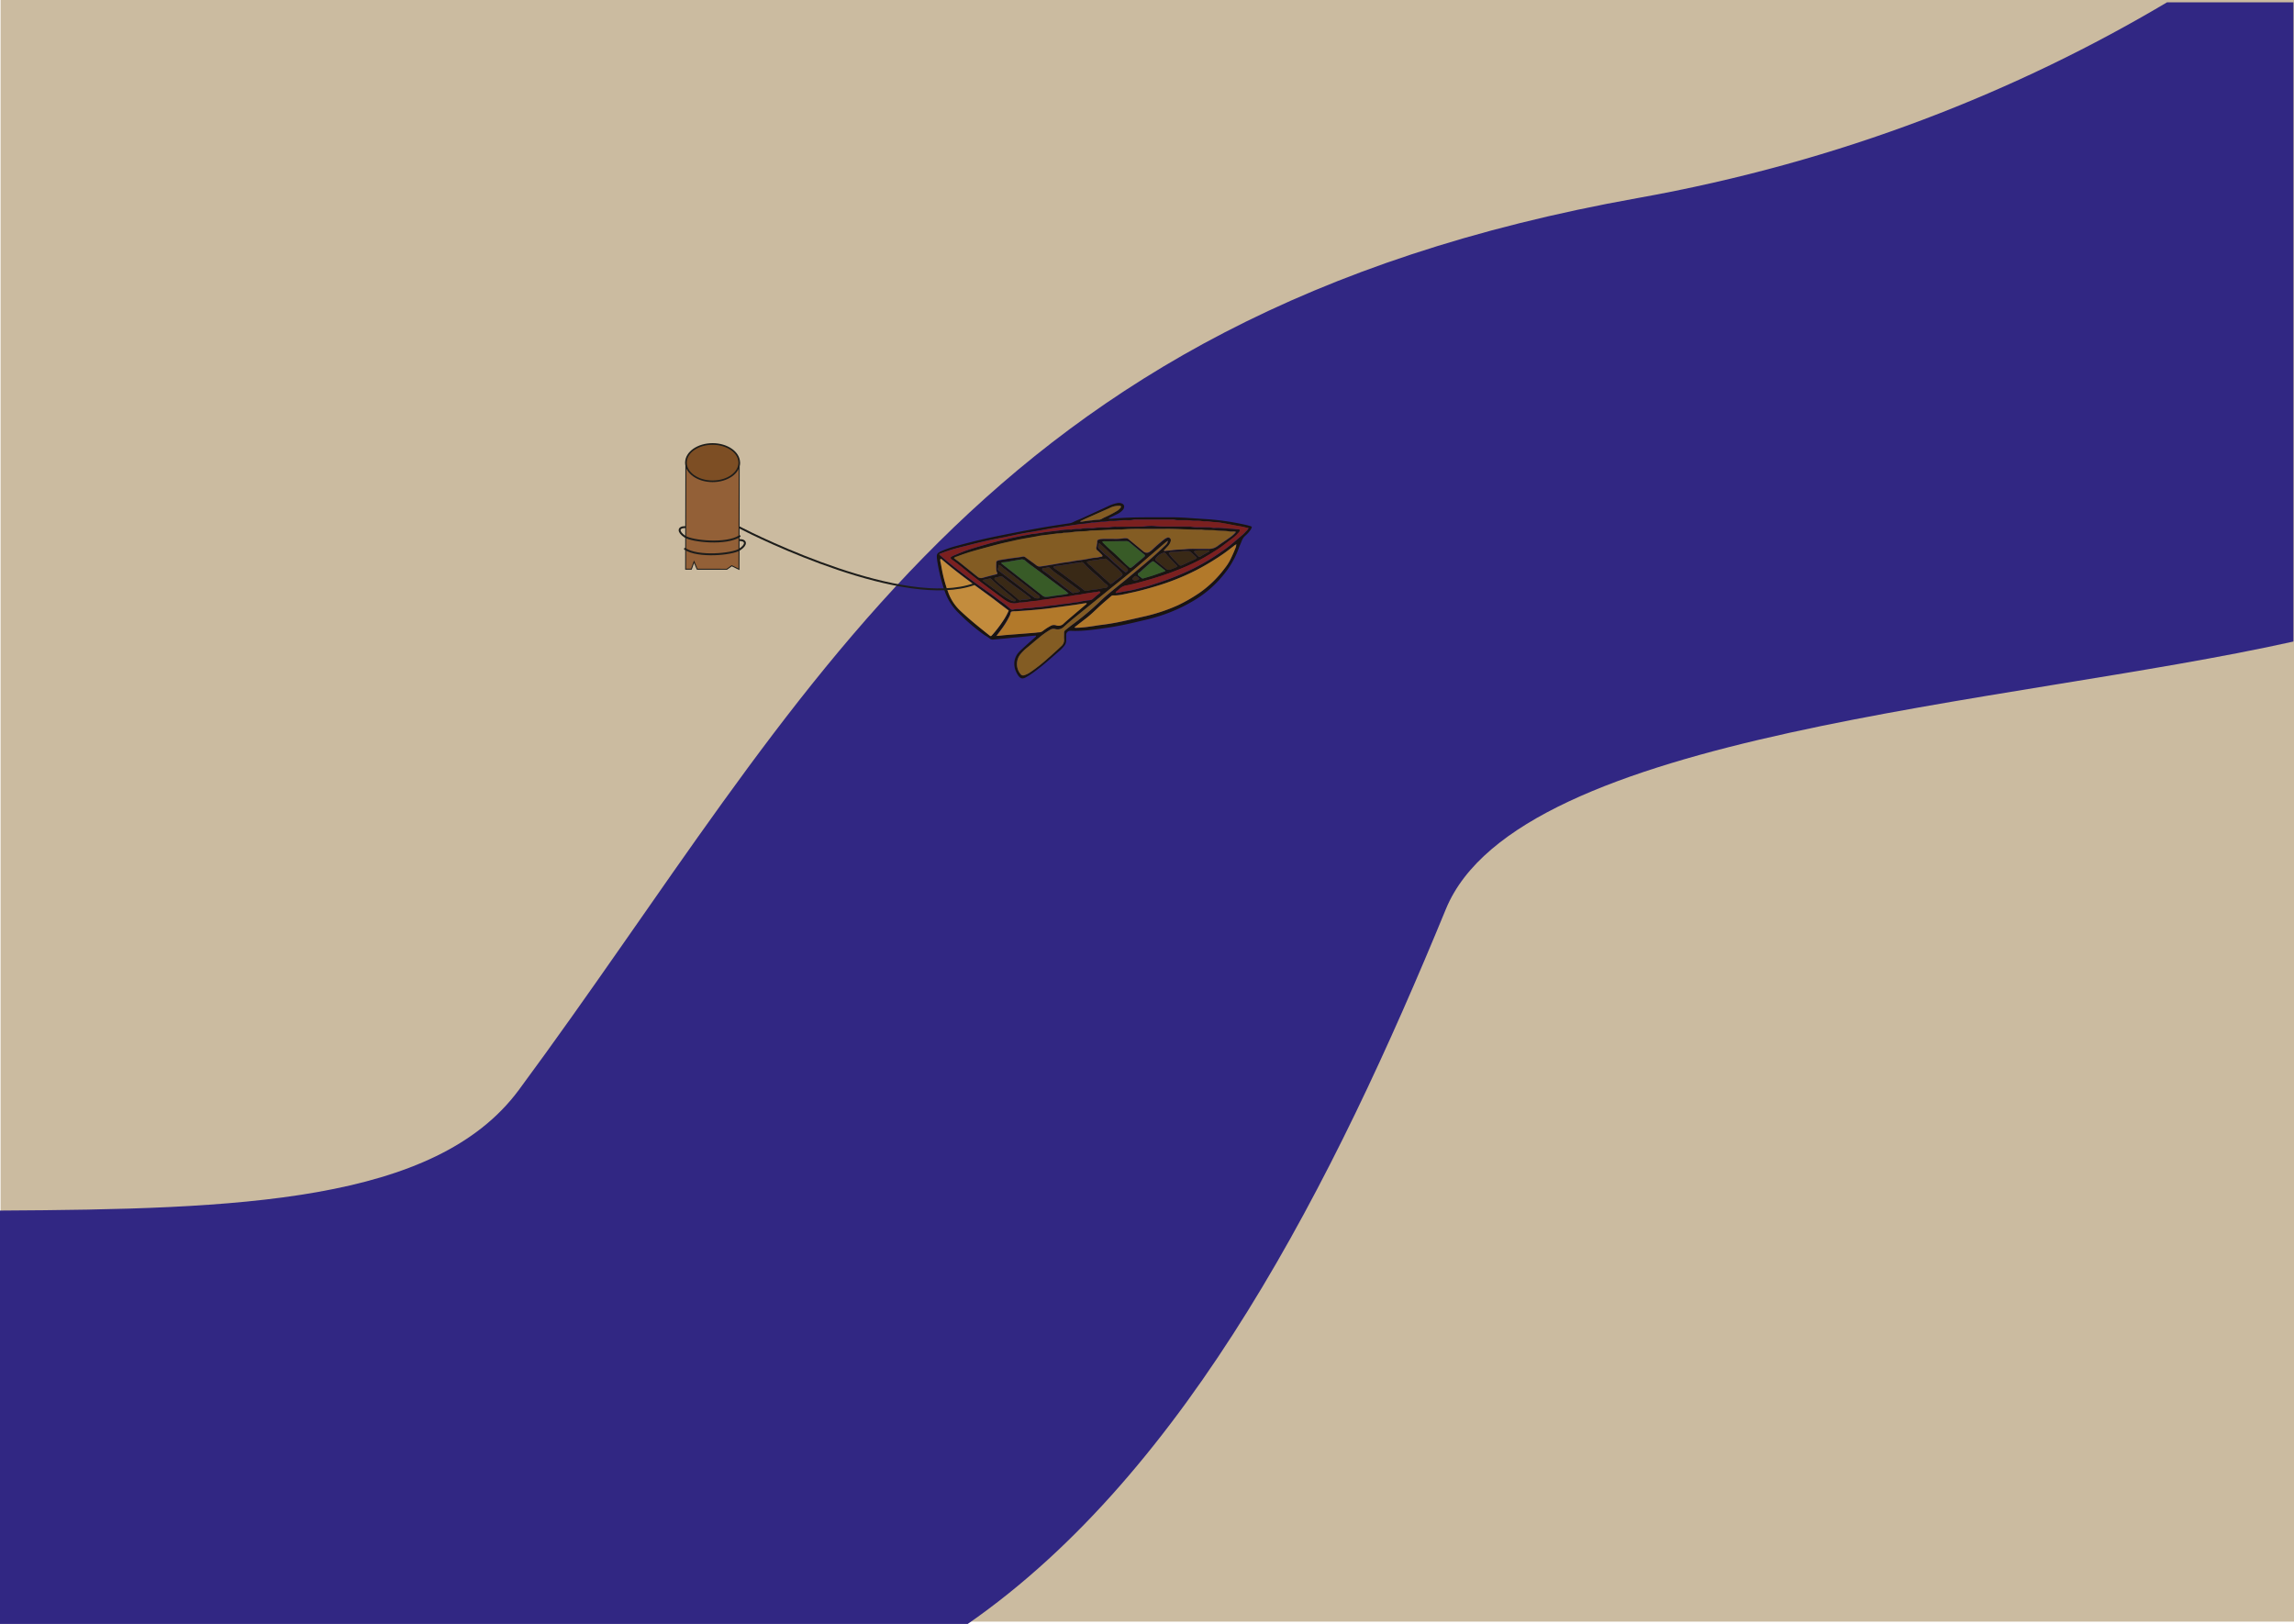 <svg xmlns="http://www.w3.org/2000/svg" viewBox="0 0 1190.85 843.1"><defs><style>.cls-1{fill:#cbbba0;}.cls-2{fill:#312783;}.cls-3{fill:#936037;stroke-width:0.5px;}.cls-11,.cls-12,.cls-13,.cls-3{stroke:#1d1d1b;}.cls-11,.cls-13,.cls-3{stroke-miterlimit:10;}.cls-4{fill:#191411;}.cls-5{fill:#835c23;}.cls-6{fill:#b2792a;}.cls-7{fill:#7b201f;}.cls-8{fill:#c38c3d;}.cls-9{fill:#385b27;}.cls-10{fill:#392916;}.cls-11{fill:#7d4e24;stroke-width:0.84px;}.cls-12,.cls-13{fill:none;}.cls-12{stroke-linecap:round;stroke-linejoin:round;}</style></defs><g id="Calque_4" data-name="Calque 4"><rect class="cls-1" x="0.3" width="1190.55" height="841.89"/><path class="cls-2" d="M1124.94,0c-77.3,45.88-168.68,82.65-275,101.65C507.47,162.88,419.11,362,269.32,564.67,226,623.24,123.55,626.57,0,627.27V841.89H502.35C617.08,762.34,692.7,611.53,750.6,470.71c37.82-92,291.35-105.71,439.95-138.86V0Z" transform="translate(0 1.21)"/></g><g id="Calque_5" data-name="Calque 5"><polygon class="cls-3" points="355.93 295.5 358.89 295.5 360.29 291.64 361.92 295.51 368.06 295.52 377.32 295.54 379.85 293.71 383.61 295.56 383.74 240.19 356.05 240.13 355.93 295.5"/><path class="cls-4" d="M517.32,328.88v0l0,0v0Z" transform="translate(0 1.21)"/><path class="cls-4" d="M488.82,284.86a53.47,53.47,0,0,1,7.55-2.61c4.92-1.3,9.83-2.61,14.79-3.72,5.87-1.31,11.79-2.45,17.7-3.6q6.95-1.35,13.93-2.53c4-.69,8.05-1.28,12.08-1.89a7.44,7.44,0,0,0,2.49-.78c1.31-.69,2.73-1.16,4.08-1.78q6.81-3.12,13.6-6.27a19.17,19.17,0,0,1,4.68-1.65,4.08,4.08,0,0,1,2.77.2,1.7,1.7,0,0,1,1,2.12,3,3,0,0,1-.83,1.41,9.48,9.48,0,0,1-2.62,1.88c-1.22.62-2.46,1.19-3.69,1.79-.31.15-.59.33-1.12.63.93,0,1.57.05,2.2,0,7.36-.69,14.74-.7,22.12-.71q4.44,0,8.86,0c3.9,0,7.79.29,11.68.55,2,.14,4,.28,6,.39a135.42,135.42,0,0,1,21.18,3.12c.4.09.8.22,1.2.33,1.62.43,1.67.56.79,2a14.86,14.86,0,0,1-2.62,3,7,7,0,0,0-2,2.8c-.48,1.33-1.15,2.59-1.6,3.93a46.39,46.39,0,0,1-7.6,13.39,57.16,57.16,0,0,1-16.19,14A83.57,83.57,0,0,1,600.64,319c-3.85,1.18-7.78,2-11.69,2.94-5.25,1.22-10.52,2.29-15.84,3-5.61.78-11.24,1.6-16.93,1.36a5.61,5.61,0,0,0-.71,0,2.1,2.1,0,0,0-2,2.32c0,.81,0,1.63,0,2.43a4.42,4.42,0,0,1-1.15,3.23,18.29,18.29,0,0,1-2,2.12c-4.8,4.13-9.46,8.46-14.65,12.07a33.92,33.92,0,0,1-3.2,2c-1.65.9-2.76.66-3.86-.91-2.81-4-2.92-8.94.62-12.54,1.36-1.37,2.82-2.64,4.25-3.94s2.62-2.32,3.93-3.49c.2-.19.52-.33.38-.83-.72.05-1.46.09-2.2.16-2.12.2-4.23.42-6.35.63-1.52.16-3,.22-4.58.41-2.93.36-5.88.57-8.82.85a2.37,2.37,0,0,1-2.12-.57,19.31,19.31,0,0,0-2.55-1.67,100.85,100.85,0,0,1-8.62-6.86c-1.65-1.41-3.18-3-4.75-4.49a28.62,28.62,0,0,1-7.53-12,90.33,90.33,0,0,1-3-11.12c-.31-1.58-.61-3.17-.82-4.77C486.09,286.43,486.34,285.94,488.82,284.86Zm90.94-20.78a6.51,6.51,0,0,0,2-1.79c.32-.45.13-.84-.4-.9a10.25,10.25,0,0,0-5.31,1.14L564,267.86c-1.08.48-2.15,1-3.21,1.52,0,0,0,.12-.06.19a2.42,2.42,0,0,0,1.36,0c1.51-.22,3-.5,4.55-.57a28.1,28.1,0,0,1,3.5-.37c1.31.1,2.21-.78,3.28-1.23A52.89,52.89,0,0,0,579.76,264.08Zm-21.32,60.67a51.74,51.74,0,0,0,6.7-.55c2.17-.25,4.32-.68,6.48-.94,3.75-.45,7.47-1.09,11.16-1.89,3.47-.75,6.92-1.53,10.38-2.33A91.73,91.73,0,0,0,611.52,313a84.52,84.52,0,0,0,11.19-6.42,57.07,57.07,0,0,0,13-12.63,26,26,0,0,0,2.91-4.45c1-2.1,2-4.23,2.84-6.43a2.5,2.5,0,0,0,.24-1.45c.17-.06.26-.15.1-.32l-.19.22a5,5,0,0,0-1.33.9c-1.58,1.2-3.13,2.45-4.75,3.59a129.77,129.77,0,0,1-14.91,9,123.65,123.65,0,0,1-21.19,8.33c-4.13,1.26-8.31,2.35-12.53,3.24-3,.63-6,1.46-9.08,1.35a1.51,1.51,0,0,0-1.1.48c-1.65,1.42-3.31,2.82-4.93,4.27-2.47,2.22-4.81,4.61-7.4,6.68-2,1.57-4,3.1-6,4.66-.22.17-.54.29-.42.72A2.78,2.78,0,0,0,558.44,324.75ZM533.21,335a25.48,25.48,0,0,0-3.37,3.28,8.14,8.14,0,0,0-.1,10.41,1.68,1.68,0,0,0,2.06.61,11.58,11.58,0,0,0,2.57-1.21,84,84,0,0,0,9.63-7.56c1.47-1.24,2.88-2.56,4.31-3.86.85-.77,1.7-1.53,2.52-2.34a4.29,4.29,0,0,0,1.57-3.75c-.12-1.05,0-2.12,0-3.18a1.7,1.7,0,0,1,.74-1.57c1.31-1,2.55-2,3.86-3a141.51,141.51,0,0,0,14.64-12.31c1.71-1.62,3.5-3.14,5.31-4.64,2.63-2.2,5.32-4.32,8-6.5q4.93-4.09,9.83-8.23,2.2-1.86,4.37-3.79c1.66-1.5,3.3-3,4.9-4.56.9-.88,2-1.65,2.25-3l.11-.28-.24.14c-.35.24-.72.44-1,.71l-7.67,6.59c-3.2,2.74-6.38,5.53-9.62,8.21-4.51,3.71-9.07,7.34-13.6,11q-8.77,7.09-17.52,14.2c-1.53,1.26-3,2.56-4.5,3.91a4.56,4.56,0,0,1-4.46,1.06,3.17,3.17,0,0,0-2.37.29,40.8,40.8,0,0,0-6.43,4.61C537,331.77,535.15,333.45,533.21,335Zm51.84-41.06c-.3-.3-.56-.65-.88-.91-1.57-1.3-3.08-2.68-4.6-4-1.93-1.72-3.81-3.48-5.67-5.28-1.07-1-2.2-2-3.36-3-.18.67-.35,1.19-.47,1.72a1.08,1.08,0,0,0,.35,1.15c1.39,1.24,2.67,2.63,4.14,3.75s2.88,2.72,4.37,4,3.05,2.71,4.61,4a4.47,4.47,0,0,0,.41.35.72.72,0,0,0,.84,0C585.68,295,585.75,294.61,585.05,293.92Zm1.2-.6a.85.85,0,0,0,1.14.09c.44-.31.86-.65,1.28-1s.91-.79,1.37-1.18c1.32-1.13,2.66-2.25,4-3.4.49-.43.46-.81,0-1.22-1.17-.95-2.35-1.88-3.51-2.84-1.39-1.14-2.79-2.28-4.14-3.47a2.44,2.44,0,0,0-1.8-.6c-3.71,0-7.43.05-11.15.09a1.2,1.2,0,0,0-1.16.37c1,1,1.93,1.91,2.9,2.81,1.46,1.35,3,2.65,4.42,4,1.63,1.53,3.21,3.11,4.82,4.66C585,292.23,585.62,292.76,586.25,293.32Zm-4.2,2.68c-.57-.62-1.15-1.25-1.77-1.82-1.34-1.21-2.69-2.38-4-3.56-.63-.55-1.28-1.09-1.94-1.6-.17-.14-.48-.28-.64-.21-1,.43-2,.13-3,.41-1.36.4-2.78.29-4.16.61a11.58,11.58,0,0,0-2.41.62,7.32,7.32,0,0,0,1.82,1.92,9.2,9.2,0,0,1,1.48,1.31c1.24,1.32,2.65,2.44,4,3.69,1.55,1.5,3.25,2.84,4.78,4.37a2,2,0,0,0,.43.28,14.49,14.49,0,0,0,2.33-1.7c1-.74,2-1.47,3-2.27S582.92,296.92,582.05,296Zm-7.75,6.09a13.06,13.06,0,0,1-2.14-1.93c-1-1-2.09-2-3.19-2.93a61.11,61.11,0,0,1-5.18-4.75c-.41-.44-.84-.87-1.25-1.32a1.24,1.24,0,0,0-1.44-.43A7,7,0,0,1,559,291c-1.16.13-2.32.34-3.47.53s-2.42.46-3.64.56a27.37,27.37,0,0,1-3.49.48,2.57,2.57,0,0,0-.84.27c-.24.08-.61-.09-.69.45a4.93,4.93,0,0,0,.62.58c.92.66,1.88,1.27,2.79,1.95q4.2,3.09,8.35,6.2c1.39,1,2.78,2.09,4.14,3.17a1.9,1.9,0,0,0,1.67.29,27.08,27.08,0,0,1,3.63-.64c1.95-.06,3.8-.72,5.74-.85a1.62,1.62,0,0,0,1.35-.84A1.88,1.88,0,0,0,574.3,302.09Zm-14.12,3.05c-3.32-2.46-6.63-4.92-10-7.35a34.84,34.84,0,0,1-5.07-4,1.09,1.09,0,0,0-1.1-.46,11.62,11.62,0,0,1-2.61.4c-.34,0-.52.57-.34.88a2,2,0,0,0,.66.6,40.77,40.77,0,0,1,3.88,2.9c1.64,1.52,3.55,2.63,5.24,4.09s3.72,2.81,5.58,4.21c.25.18.53.38.81.25,1.05-.44,2.24-.15,3.29-.82A.77.77,0,0,0,560.18,305.14Zm-7.2.3-17-12.68A36.76,36.76,0,0,1,532.4,290a2.66,2.66,0,0,0-2.43-.74c-1.8.27-3.58.63-5.38.91a23.76,23.76,0,0,1-4,.57c-.23,0-.48,0-.81.48,1.53,1.21,3,2.41,4.52,3.59l11.91,9.33c1.7,1.33,3.42,2.63,5.11,4a2.54,2.54,0,0,0,1.64.55,18.55,18.55,0,0,0,3.15-.37c2.15-.32,4.31-.55,6.46-.86a21.33,21.33,0,0,0,2.16-.52C554.05,306.35,553.54,305.86,553,305.44Zm-14.55,1.91c-2.24-1.81-4.54-3.53-6.8-5.3-3.59-2.8-7.16-5.63-10.78-8.37-.74-.56-1.35-1.41-2.43-1.62-.21.71-.12,1.29-.35,1.82a1,1,0,0,0,.44,1.26c2.26,1.68,4.51,3.36,6.75,5.06,3.15,2.39,6.28,4.81,9.42,7.2.81.62,1.64,1.22,2.49,1.78.55.36,2.43.34,2.5,0C539.87,308.18,539,307.8,538.43,307.35Zm-3.74,1.6c-1.88-1.37-3.69-2.84-5.6-4.18-2.59-1.81-5.08-3.78-7.62-5.68-.52-.39-1-1-1.62-1.06a6.38,6.38,0,0,0-2,.41c-.4.09-.81.13-1.21.22a.63.63,0,0,0-.27.91,1.27,1.27,0,0,0,.23.28c1.18,1,2.32,2.11,3.58,3,.85.6,1.49,1.41,2.29,2,2.12,1.66,4.26,3.29,6.22,5.16.38.36.77.6,1.27.36a3.17,3.17,0,0,1,1.74-.22,16.81,16.81,0,0,0,3.36-.49A.69.69,0,0,0,534.69,309Zm-7.57,1.22-4.42-3.67c-1.61-1.34-3.22-2.68-4.8-4.06-1.13-1-2.2-2-3.3-3.06a.84.84,0,0,0-.8-.27l-3.7.77c0,.37.21.45.4.59,2.3,1.7,4.58,3.44,6.92,5.1a54,54,0,0,0,6,4.19c1.08.58,2.15,1.3,3.46,1.13a.43.43,0,0,0,.42-.27C527.39,310.41,527.27,310.29,527.12,310.17Zm-16.94-11.34c2.15-.63,4.33-1.15,6.51-1.7,1.28-.32,1.29-.31.77-1.52a1.47,1.47,0,0,1-.18-.52,31.9,31.9,0,0,1,0-4.48.62.62,0,0,1,.4-.56,4.84,4.84,0,0,1,1-.37c1.68-.29,3.37-.56,5.06-.82.93-.14,1.86-.25,2.79-.38,1.4-.19,2.81-.33,4.19-.61a1.79,1.79,0,0,1,1.64.29c1.88,1.4,3.82,2.71,5.67,4.15a2.66,2.66,0,0,0,2.13.63q1.39-.19,2.79-.42l3.48-.58c2.5-.41,5-.95,7.49-1.21,2.11-.22,4.18-.73,6.29-1s4.06-.66,6.09-1a17.07,17.07,0,0,1,2.44-.35c1.08,0,2.09-.4,3.14-.52.53-.07.65-.52.26-.92-.71-.74-1.42-1.5-2.2-2.17a1.63,1.63,0,0,1-.66-2.07c.19-.51.14-1.11.29-1.64s-.15-1.55.45-1.92a5.5,5.5,0,0,1,2-.47,9.45,9.45,0,0,1,1.41-.06c1.48,0,2.95,0,4.43,0a26,26,0,0,0,5.64-.33,6.37,6.37,0,0,1,1.24,0,1.45,1.45,0,0,1,1,.34c1.06.89,2.15,1.75,3.21,2.63l4.73,3.92a2.52,2.52,0,0,0,3.27.06,9.45,9.45,0,0,0,1.26-1c1.94-1.8,3.92-3.57,6-5.2a6.37,6.37,0,0,1,1.85-1.07,1.37,1.37,0,0,1,1.8,1.24,2.38,2.38,0,0,1-.15.91,6.23,6.23,0,0,1-1.43,2.33c-.71.73-1.38,1.49-2.08,2.26.2.13.3.25.37.24,1.27-.29,2.59-.21,3.86-.43,2.45-.43,4.93-.25,7.39-.59a38.88,38.88,0,0,1,4.95-.12c2.19,0,4.37,0,6.56,0a7.48,7.48,0,0,0,4.66-1.38c2.06-1.56,4.25-2.91,6.34-4.43a15.53,15.53,0,0,0,3.33-3,3.7,3.7,0,0,0-1.62-.16,11.56,11.56,0,0,1-1.77-.05c-2.33-.5-4.7-.24-7-.56s-5,0-7.41-.4c-6.38.13-12.73-.51-19.11-.4-2,0-4,0-6,0-5.48.13-11-.27-16.44.36-5-.11-10,.39-15,.49a9.65,9.65,0,0,0-1.42.07c-2.73.47-5.52.32-8.27.63a32.17,32.17,0,0,1-5.45.47c-1.2.46-2.46.24-3.69.41-1.74.24-3.5.46-5.25.69-1.22.16-2.46.23-3.67.48-4.27.89-8.59,1.45-12.84,2.43-2.76.64-5.53,1.21-8.27,1.91q-5.91,1.53-11.8,3.18c-3.36.94-6.68,2-9.95,3.29a2.26,2.26,0,0,0-1.33.86c1.1.82,2.12,1.55,3.11,2.33,3,2.4,6,4.81,9,7.23A2.82,2.82,0,0,0,510.18,298.83Zm117.55-14.31c-1.73,0-3.49,0-5.25,0a5.92,5.92,0,0,0-2.81.62c.8.85,1.45,1.55,2.13,2.23s.86.68,1.56.21c1.34-.9,2.78-1.6,4.17-2.39A.45.45,0,0,0,627.73,284.52Zm-6.88,3.37c-1-.9-1.94-1.79-2.93-2.67a1,1,0,0,0-.64-.27,20.53,20.53,0,0,0-4.57.12,8.92,8.92,0,0,1-1.92.23h-2.65a1.63,1.63,0,0,0-1.42.63c1.41,2.35,3.46,4.06,5.24,6a1.28,1.28,0,0,0,1.62.27L621,288.8c.09,0,.13-.19.24-.35A2.68,2.68,0,0,0,620.85,287.89ZM611,292.5c-2-2.2-4.16-4.2-6-6.52a.84.84,0,0,0-1-.22,7.62,7.62,0,0,0-4.08,3,.86.86,0,0,0,.22,1.16c.32.27.67.49,1,.75,1.34,1.08,2.7,2.16,4,3.27a2.36,2.36,0,0,0,2.61.43c1.15-.45,2.3-.88,3.49-1.46C611.15,292.71,611.1,292.59,611,292.5Zm-6.28,2.38-5.65-4.47a.81.81,0,0,0-1.13,0c-.38.3-.78.56-1.14.88-1.63,1.43-3.27,2.85-4.85,4.34-.46.42-1.37.56-1.26,1.39s.9.92,1.38,1.36a4.73,4.73,0,0,1,.4.37,1.14,1.14,0,0,0,1.31.21c1.51-.49,3.06-.89,4.57-1.39,2.18-.73,4.34-1.52,6.51-2.29C604.82,295.1,604.82,294.94,604.75,294.88ZM591,298.75c-1.5-1.21-1.55-1.21-2.91.1a.54.54,0,0,0,.08.91c.3.18.69.49.95.41.76-.24,1.66-.08,2.25-.8A.79.79,0,0,0,591,298.75ZM517.24,329s0-.07,0-.12l0,0v0a4.73,4.73,0,0,0,.84,0c1.23-.12,2.46-.28,3.69-.39,2-.17,4-.31,6-.47l9.34-.73c.77-.06,1.52-.2,2.29-.23a3.56,3.56,0,0,0,2.09-.88,26.51,26.51,0,0,1,3.61-2.34,3.6,3.6,0,0,1,3.06-.4,3.72,3.72,0,0,0,3.93-.93c1.59-1.48,3.25-2.88,4.9-4.29,2.2-1.88,4.41-3.74,6.61-5.61.19-.16.57-.26.33-.76l-1.71.24c-1.22.19-2.44.41-3.67.59-2.15.31-4.32.6-6.48.89l-7.35,1c-1,.13-2,.26-3,.36-2,.2-4,.41-6,.57-2.88.23-5.76.43-8.64.63a7.68,7.68,0,0,0-1.93.13c-.77.27-.63,1.26-.93,1.9a42.83,42.83,0,0,1-3.64,6.18c-1.08,1.54-2.24,3-3.36,4.52h0v0C517.14,329,517.12,329,517.24,329Zm-28.95-38.35c.19,1,.38,1.95.56,2.93A71.85,71.85,0,0,0,492.54,307a24.38,24.38,0,0,0,5.91,8.76c2.8,2.67,5.73,5.18,8.71,7.63,2.14,1.76,4.31,3.49,6.48,5.22.7.56.82.52,1.46-.2a61.64,61.64,0,0,0,5.58-7.24,31.7,31.7,0,0,0,3-5.44l-3-2.27c-2.54-1.92-5-3.89-7.63-5.76-8.22-6-16.45-11.91-24.18-18.58a.52.52,0,0,0-.65-.11A3.39,3.39,0,0,0,488.29,290.69Zm-.4-3.61c1.52,1.28,3,2.59,4.56,3.83q6.9,5.55,14,10.71c4.29,3.09,8.64,6.09,12.84,9.3a53.06,53.06,0,0,1,5,3.88,1.7,1.7,0,0,0,1.78.52,9.93,9.93,0,0,1,2.81-.3,9.45,9.45,0,0,0,1.41-.08c2.2-.46,4.46-.3,6.67-.66,1.63-.26,3.29-.24,4.92-.48a47.84,47.84,0,0,1,5.6-.69,8.74,8.74,0,0,0,.87-.14c1.39-.2,2.79-.41,4.19-.59a31.56,31.56,0,0,0,4-.52c1.11-.3,2.22-.23,3.32-.45a38.59,38.59,0,0,1,5.74-.94,2.75,2.75,0,0,0,1.75-.79c.78-.66,1.55-1.34,2.34-2,.54-.45,1.26-.7,1.5-1.49-.68-.53-1.31,0-2,.07s-1.07.05-1.59.13c-2.26.35-4.54.66-6.79,1.12-1.1.23-2.22.24-3.32.45-1.44.28-2.89.52-4.35.7l-3.33.42c-1.57.18-3.14.42-4.71.68-1.16.2-2.33.33-3.5.46-1.34.14-2.66.53-4,.61-2.77.17-5.48.82-8.26.86a3.3,3.3,0,0,0-.69.11,7.44,7.44,0,0,1-6.14-.86c-.45-.3-.93-.54-1.36-.86-3.66-2.73-7.33-5.45-11-8.21-3.1-2.37-6.21-4.74-9.23-7.22-2.19-1.8-4.38-3.58-6.71-5.16a3.54,3.54,0,0,1-.42-.35c-.46-.43-.45-.91.05-1.22a7.76,7.76,0,0,1,1.1-.59c1.53-.65,3.06-1.3,4.61-1.91,3.64-1.43,7.41-2.49,11.16-3.56a214.8,214.8,0,0,1,23.06-5.39c.64-.1,1.27-.3,1.91-.36,2.17-.17,4.31-.59,6.46-.91,2.56-.38,5.14-.61,7.7-.94a26.93,26.93,0,0,1,5.81-.47,1.36,1.36,0,0,0,.53,0,13.92,13.92,0,0,1,3.86-.34,5.35,5.35,0,0,0,1.06-.05A20.52,20.52,0,0,1,566,273a8.5,8.5,0,0,0,1.6,0,30.8,30.8,0,0,1,6-.34,12.54,12.54,0,0,0,2.3-.09,16.39,16.39,0,0,1,3.69-.27l12.58-.08a10.45,10.45,0,0,0,1.77-.1,24.57,24.57,0,0,1,6.35-.13c1.29.1,2.58.21,3.88.21,4.19,0,8.38,0,12.58,0a6.38,6.38,0,0,1,1.58.06,16.29,16.29,0,0,0,4.06.26c1.59,0,3.19,0,4.78.05a5.1,5.1,0,0,1,1.41.09,6.8,6.8,0,0,0,2.28.21c3-.15,5.88.37,8.83.46,1.1,0,2.2.33,3.33.3a1,1,0,0,1,.34.07.57.57,0,0,1,.3.76,3.43,3.43,0,0,1-.51.75,23.41,23.41,0,0,1-3,2.88c-2.08,1.52-4.09,3.16-6.18,4.66-1.7,1.23-3.5,2.3-5.27,3.42a94.11,94.11,0,0,1-12.16,6.41,156.28,156.28,0,0,1-19.9,7.14c-3.74,1.09-7.49,2.15-11.31,2.94a7.19,7.19,0,0,0-3.74,1.53c-.7.67-1.47,1.25-2.19,1.89-.11.1-.12.31-.22.55a3.84,3.84,0,0,0,.77,0c1.79-.34,3.57-.77,5.37-1,3.16-.45,6.2-1.43,9.29-2.18,2-.49,4-1.18,5.94-1.83a133.74,133.74,0,0,0,19.93-8.13,113.12,113.12,0,0,0,13.65-8.26,80.55,80.55,0,0,0,6.44-4.92c1.54-1.36,3.13-2.64,4.68-4a18.83,18.83,0,0,0,1.52-1.57,7.27,7.27,0,0,0,1.43-1.72c-1.6-.37-3.07-.76-4.58-1-3-.5-6-1.17-9-1.64a20.55,20.55,0,0,0-2.8-.41c-2.18,0-4.33-.58-6.52-.42a1.35,1.35,0,0,1-.35,0,16.7,16.7,0,0,0-4.4-.34A14.56,14.56,0,0,1,618,269a12.45,12.45,0,0,0-2.11-.19c-1.18,0-2.36,0-3.54,0a9.09,9.09,0,0,1-2.64-.24,5,5,0,0,0-1.4-.08l-18.61,0a4.56,4.56,0,0,0-1.23.07,10.88,10.88,0,0,1-3.16.27,24.23,24.23,0,0,0-3.72.11,29.57,29.57,0,0,1-4.4.29,7.32,7.32,0,0,0-1.76.1,13,13,0,0,1-3.17.29c-1.76.06-3.5.51-5.28.44a.86.86,0,0,0-.17,0,38.26,38.26,0,0,1-5.42.69,5.74,5.74,0,0,0-.71.09l-6.79,1-2.44.38c-2,.31-4.08.57-6.11.92-2.43.41-4.86.9-7.29,1.33s-5,.8-7.48,1.28c-2.83.54-5.65,1.17-8.47,1.75-3.29.67-6.6,1.25-9.87,2-4.54,1-9.05,2.2-13.57,3.32a84.55,84.55,0,0,0-10.49,3.32c-.21.09-.47.08-.53.39S487.75,287,487.89,287.08Z" transform="translate(0 1.21)"/><path class="cls-5" d="M496.61,287.75c3.27-1.27,6.59-2.35,9.95-3.29q5.88-1.65,11.8-3.18c2.74-.7,5.51-1.27,8.27-1.91,4.25-1,8.57-1.54,12.84-2.43,1.21-.25,2.45-.32,3.67-.48,1.75-.23,3.51-.45,5.25-.69,1.23-.17,2.49.05,3.69-.41a32.17,32.17,0,0,0,5.45-.47c2.75-.31,5.54-.16,8.27-.63a9.65,9.65,0,0,1,1.42-.07c5-.1,10-.6,15-.49,5.47-.63,11-.23,16.44-.36,2,0,4,0,6,0,6.38-.11,12.73.53,19.11.4,2.46.42,5,.07,7.41.4s4.71.06,7,.56a11.56,11.56,0,0,0,1.77.05,3.7,3.7,0,0,1,1.62.16,15.53,15.53,0,0,1-3.33,3c-2.09,1.52-4.28,2.87-6.34,4.43a7.48,7.48,0,0,1-4.66,1.38c-2.19,0-4.37,0-6.56,0a38.88,38.88,0,0,0-4.95.12c-2.46.34-4.94.16-7.39.59-1.27.22-2.59.14-3.86.43-.07,0-.17-.11-.37-.24.7-.77,1.37-1.53,2.08-2.26a6.23,6.23,0,0,0,1.43-2.33,2.38,2.38,0,0,0,.15-.91,1.37,1.37,0,0,0-1.8-1.24,6.37,6.37,0,0,0-1.85,1.07c-2.09,1.63-4.07,3.4-6,5.2a9.45,9.45,0,0,1-1.26,1,2.52,2.52,0,0,1-3.27-.06l-4.73-3.92c-1.06-.88-2.15-1.74-3.21-2.63a1.45,1.45,0,0,0-1-.34,6.37,6.37,0,0,0-1.24,0,26,26,0,0,1-5.64.33c-1.48,0-3,0-4.43,0a9.45,9.45,0,0,0-1.41.06,5.5,5.5,0,0,0-2,.47c-.6.37-.27,1.27-.45,1.92s-.1,1.13-.29,1.64a1.63,1.63,0,0,0,.66,2.07c.78.67,1.49,1.43,2.2,2.17.39.4.27.85-.26.92-1.05.12-2.06.49-3.14.52a17.07,17.07,0,0,0-2.44.35c-2,.34-4,.8-6.09,1s-4.18.73-6.29,1c-2.51.26-5,.8-7.49,1.21l-3.48.58q-1.39.23-2.79.42a2.66,2.66,0,0,1-2.13-.63c-1.85-1.44-3.79-2.75-5.67-4.15a1.79,1.79,0,0,0-1.64-.29c-1.38.28-2.79.42-4.19.61-.93.13-1.86.24-2.79.38-1.69.26-3.38.53-5.06.82a4.84,4.84,0,0,0-1,.37.62.62,0,0,0-.4.56,31.9,31.9,0,0,0,0,4.48,1.47,1.47,0,0,0,.18.52c.52,1.21.51,1.2-.77,1.52-2.18.55-4.36,1.07-6.51,1.7a2.82,2.82,0,0,1-2.79-.66c-3-2.42-6-4.83-9-7.23-1-.78-2-1.51-3.11-2.33A2.26,2.26,0,0,1,496.61,287.75Z" transform="translate(0 1.21)"/><path class="cls-6" d="M558.37,324c2-1.56,4-3.09,6-4.66,2.59-2.07,4.93-4.46,7.4-6.68,1.62-1.45,3.28-2.85,4.93-4.27a1.51,1.51,0,0,1,1.1-.48c3.1.11,6.08-.72,9.08-1.35,4.22-.89,8.4-2,12.53-3.24a123.65,123.65,0,0,0,21.19-8.33,129.77,129.77,0,0,0,14.91-9c1.62-1.14,3.17-2.39,4.75-3.59a5,5,0,0,1,1.33-.9l.09.1a2.5,2.5,0,0,1-.24,1.45c-.83,2.2-1.8,4.33-2.84,6.43a26,26,0,0,1-2.91,4.45,57.07,57.07,0,0,1-13,12.63A84.52,84.52,0,0,1,611.52,313,91.73,91.73,0,0,1,593.16,319c-3.46.8-6.91,1.58-10.38,2.33-3.69.8-7.41,1.44-11.16,1.89-2.16.26-4.31.69-6.48.94a51.74,51.74,0,0,1-6.7.55,2.78,2.78,0,0,1-.49-.08C557.83,324.24,558.15,324.12,558.37,324Z" transform="translate(0 1.21)"/><path class="cls-7" d="M488.17,286.24a84.55,84.55,0,0,1,10.49-3.32c4.52-1.12,9-2.28,13.57-3.32,3.27-.75,6.58-1.33,9.87-2,2.82-.58,5.64-1.21,8.47-1.75,2.49-.48,5-.84,7.48-1.28s4.86-.92,7.29-1.33c2-.35,4.07-.61,6.11-.92l2.44-.38,6.79-1a5.74,5.74,0,0,1,.71-.09,38.26,38.26,0,0,0,5.42-.69.86.86,0,0,1,.17,0c1.78.07,3.52-.38,5.28-.44a13,13,0,0,0,3.17-.29,7.32,7.32,0,0,1,1.76-.1,29.57,29.57,0,0,0,4.4-.29,24.23,24.23,0,0,1,3.72-.11,10.88,10.88,0,0,0,3.16-.27,4.56,4.56,0,0,1,1.23-.07l18.61,0a5,5,0,0,1,1.4.08,9.09,9.09,0,0,0,2.64.24c1.18,0,2.36,0,3.54,0A12.45,12.45,0,0,1,618,269a14.56,14.56,0,0,0,2.47.14,16.7,16.7,0,0,1,4.4.34,1.35,1.35,0,0,0,.35,0c2.19-.16,4.34.38,6.52.42a20.55,20.55,0,0,1,2.8.41c3,.47,6,1.14,9,1.64,1.51.25,3,.64,4.58,1a7.27,7.27,0,0,1-1.43,1.72,18.83,18.83,0,0,1-1.52,1.57c-1.55,1.34-3.14,2.62-4.68,4a80.55,80.55,0,0,1-6.44,4.92,113.12,113.12,0,0,1-13.65,8.26,133.74,133.74,0,0,1-19.93,8.13c-2,.65-3.93,1.34-5.94,1.83-3.09.75-6.13,1.73-9.29,2.18-1.8.26-3.58.69-5.37,1a3.84,3.84,0,0,1-.77,0c.1-.24.11-.45.22-.55.72-.64,1.49-1.22,2.19-1.89a7.19,7.19,0,0,1,3.74-1.53c3.82-.79,7.57-1.85,11.31-2.94a156.28,156.28,0,0,0,19.9-7.14,94.11,94.11,0,0,0,12.16-6.41c1.77-1.12,3.57-2.19,5.27-3.42,2.09-1.5,4.1-3.14,6.18-4.66a23.41,23.41,0,0,0,3-2.88,3.43,3.43,0,0,0,.51-.75.57.57,0,0,0-.3-.76,1,1,0,0,0-.34-.07c-1.13,0-2.23-.27-3.33-.3-2.95-.09-5.87-.61-8.83-.46a6.8,6.8,0,0,1-2.28-.21,5.1,5.1,0,0,0-1.41-.09c-1.59,0-3.19,0-4.78-.05a16.29,16.29,0,0,1-4.06-.26,6.38,6.38,0,0,0-1.58-.06c-4.2,0-8.39,0-12.58,0-1.3,0-2.59-.11-3.88-.21a24.57,24.57,0,0,0-6.35.13,10.45,10.45,0,0,1-1.77.1l-12.58.08a16.39,16.39,0,0,0-3.69.27,12.54,12.54,0,0,1-2.3.09,30.8,30.8,0,0,0-6,.34,8.5,8.5,0,0,1-1.6,0,20.52,20.52,0,0,0-4.75.35,5.35,5.35,0,0,1-1.06.05,13.92,13.92,0,0,0-3.86.34,1.36,1.36,0,0,1-.53,0,26.93,26.93,0,0,0-5.81.47c-2.56.33-5.14.56-7.7.94-2.15.32-4.29.74-6.46.91-.64.06-1.27.26-1.91.36a214.8,214.8,0,0,0-23.06,5.39c-3.75,1.07-7.52,2.13-11.16,3.56-1.55.61-3.08,1.26-4.61,1.91a7.76,7.76,0,0,0-1.1.59c-.5.31-.51.79-.05,1.22a3.54,3.54,0,0,0,.42.35c2.33,1.58,4.52,3.36,6.71,5.16,3,2.48,6.13,4.85,9.23,7.22,3.63,2.76,7.3,5.48,11,8.21.43.32.91.56,1.36.86a7.44,7.44,0,0,0,6.14.86,3.3,3.3,0,0,1,.69-.11c2.78,0,5.49-.69,8.26-.86,1.34-.08,2.66-.47,4-.61,1.17-.13,2.34-.26,3.5-.46,1.57-.26,3.14-.5,4.71-.68l3.33-.42c1.46-.18,2.91-.42,4.35-.7,1.1-.21,2.22-.22,3.32-.45,2.25-.46,4.53-.77,6.79-1.12.52-.08,1.06,0,1.59-.13s1.28-.6,2-.07c-.24.79-1,1-1.5,1.49-.79.65-1.56,1.33-2.34,2a2.75,2.75,0,0,1-1.75.79,38.59,38.59,0,0,0-5.74.94c-1.1.22-2.21.15-3.32.45a31.56,31.56,0,0,1-4,.52c-1.4.18-2.8.39-4.19.59a8.74,8.74,0,0,1-.87.14,47.84,47.84,0,0,0-5.6.69c-1.63.24-3.29.22-4.92.48-2.21.36-4.47.2-6.67.66a9.45,9.45,0,0,1-1.41.08,9.93,9.93,0,0,0-2.81.3,1.7,1.7,0,0,1-1.78-.52,53.06,53.06,0,0,0-5-3.88c-4.2-3.21-8.55-6.21-12.84-9.3q-7.14-5.16-14-10.71c-1.55-1.24-3-2.55-4.56-3.83-.14-.12-.27-.23-.25-.45S488,286.33,488.17,286.24Z" transform="translate(0 1.21)"/><path class="cls-8" d="M488.83,289.16c7.73,6.67,16,12.62,24.18,18.58,2.58,1.87,5.09,3.84,7.63,5.76l3,2.27a31.7,31.7,0,0,1-3,5.44,61.64,61.64,0,0,1-5.58,7.24c-.64.72-.76.76-1.46.2-2.17-1.73-4.34-3.46-6.48-5.22-3-2.45-5.91-5-8.71-7.63a24.38,24.38,0,0,1-5.91-8.76,71.85,71.85,0,0,1-3.69-13.42c-.18-1-.37-2-.56-2.93a3.39,3.39,0,0,1-.11-1.64A.52.52,0,0,1,488.83,289.16Z" transform="translate(0 1.21)"/><path class="cls-5" d="M533.21,335c1.94-1.53,3.76-3.21,5.68-4.75a40.8,40.8,0,0,1,6.43-4.61,3.17,3.17,0,0,1,2.37-.29,4.56,4.56,0,0,0,4.46-1.06c1.46-1.35,3-2.65,4.5-3.91q8.75-7.12,17.52-14.2c4.53-3.67,9.09-7.3,13.6-11,3.24-2.68,6.42-5.47,9.62-8.21l7.67-6.59c.32-.27.69-.47,1-.71a.86.86,0,0,0,.13.14c-.29,1.39-1.35,2.16-2.25,3-1.6,1.56-3.24,3.06-4.9,4.56q-2.16,1.94-4.37,3.79-4.9,4.13-9.83,8.23c-2.64,2.18-5.33,4.3-8,6.5-1.81,1.5-3.6,3-5.31,4.64A141.51,141.51,0,0,1,557,322.85c-1.31.94-2.55,2-3.86,3a1.7,1.7,0,0,0-.74,1.57c0,1.06-.09,2.13,0,3.18a4.29,4.29,0,0,1-1.57,3.75c-.82.81-1.67,1.57-2.52,2.34-1.43,1.3-2.84,2.62-4.31,3.86a84,84,0,0,1-9.63,7.56,11.58,11.58,0,0,1-2.57,1.21,1.68,1.68,0,0,1-2.06-.61,8.14,8.14,0,0,1,.1-10.41A25.48,25.48,0,0,1,533.21,335Z" transform="translate(0 1.21)"/><path class="cls-6" d="M517.31,328.9l0,0h0Z" transform="translate(0 1.21)"/><path class="cls-6" d="M524.32,318.18c.3-.64.16-1.63.93-1.9a7.68,7.68,0,0,1,1.93-.13c2.88-.2,5.76-.4,8.64-.63,2-.16,4-.37,6-.57,1-.1,2-.23,3-.36l7.35-1c2.16-.29,4.33-.58,6.48-.89,1.23-.18,2.45-.4,3.67-.59l1.71-.24c.24.5-.14.6-.33.76-2.2,1.87-4.41,3.73-6.61,5.61-1.65,1.41-3.31,2.81-4.9,4.29a3.72,3.72,0,0,1-3.93.93,3.6,3.6,0,0,0-3.06.4,26.51,26.51,0,0,0-3.61,2.34,3.56,3.56,0,0,1-2.09.88c-.77,0-1.52.17-2.29.23l-9.34.73c-2,.16-4,.3-6,.47-1.23.11-2.46.27-3.69.39a4.73,4.73,0,0,1-.84,0c1.12-1.5,2.28-3,3.36-4.52A42.83,42.83,0,0,0,524.32,318.18Z" transform="translate(0 1.21)"/><path class="cls-9" d="M520.58,290.74a23.76,23.76,0,0,0,4-.57c1.8-.28,3.58-.64,5.38-.91a2.66,2.66,0,0,1,2.43.74,36.76,36.76,0,0,0,3.56,2.76l17,12.68c.56.42,1.07.91,1.74,1.47a21.33,21.33,0,0,1-2.16.52c-2.15.31-4.31.54-6.46.86a18.55,18.55,0,0,1-3.15.37,2.54,2.54,0,0,1-1.64-.55c-1.69-1.34-3.41-2.64-5.11-4l-11.91-9.33c-1.5-1.18-3-2.38-4.52-3.59C520.1,290.73,520.35,290.74,520.58,290.74Z" transform="translate(0 1.21)"/><path class="cls-10" d="M547.58,292.88a2.57,2.57,0,0,1,.84-.27,27.37,27.37,0,0,0,3.49-.48c1.22-.1,2.42-.37,3.64-.56s2.31-.4,3.47-.53a7,7,0,0,0,2.08-.31,1.24,1.24,0,0,1,1.44.43c.41.45.84.88,1.25,1.32a61.11,61.11,0,0,0,5.18,4.75c1.1.93,2.14,1.94,3.19,2.93a13.06,13.06,0,0,0,2.14,1.93,1.88,1.88,0,0,1,.88,1.1,1.62,1.62,0,0,1-1.35.84c-1.94.13-3.79.79-5.74.85a27.08,27.08,0,0,0-3.63.64,1.9,1.9,0,0,1-1.67-.29c-1.36-1.08-2.75-2.13-4.14-3.17q-4.15-3.1-8.35-6.2c-.91-.68-1.87-1.29-2.79-1.95a4.93,4.93,0,0,1-.62-.58C547,292.79,547.34,293,547.58,292.88Z" transform="translate(0 1.21)"/><path class="cls-9" d="M573.37,279.8c3.72,0,7.44-.05,11.15-.09a2.44,2.44,0,0,1,1.8.6c1.35,1.19,2.75,2.33,4.14,3.47,1.16,1,2.34,1.89,3.51,2.84.5.41.53.79,0,1.22-1.31,1.15-2.65,2.27-4,3.4-.46.39-.91.8-1.37,1.18s-.84.68-1.28,1a.85.85,0,0,1-1.14-.09c-.63-.56-1.29-1.09-1.9-1.67-1.61-1.55-3.19-3.13-4.82-4.66-1.45-1.36-3-2.66-4.42-4-1-.9-1.9-1.84-2.9-2.81A1.2,1.2,0,0,1,573.37,279.8Z" transform="translate(0 1.21)"/><path class="cls-10" d="M570.69,289.22c.95-.28,2,0,3-.41.16-.07.47.07.64.21.66.51,1.31,1.05,1.94,1.6,1.36,1.18,2.71,2.35,4,3.56.62.57,1.2,1.2,1.77,1.82.87.92.87,1.21-.14,2.05s-2,1.53-3,2.27a14.49,14.49,0,0,1-2.33,1.7,2,2,0,0,1-.43-.28c-1.53-1.53-3.23-2.87-4.78-4.37-1.31-1.25-2.72-2.37-4-3.69a9.2,9.2,0,0,0-1.48-1.31,7.32,7.32,0,0,1-1.82-1.92,11.58,11.58,0,0,1,2.41-.62C567.91,289.51,569.33,289.62,570.69,289.22Z" transform="translate(0 1.21)"/><path class="cls-10" d="M516.6,298.66c.4-.09.81-.13,1.21-.22a6.38,6.38,0,0,1,2-.41c.58.09,1.1.67,1.62,1.06,2.54,1.9,5,3.87,7.62,5.68,1.91,1.34,3.72,2.81,5.6,4.18a.69.69,0,0,1,.33.73,16.81,16.81,0,0,1-3.36.49,3.17,3.17,0,0,0-1.74.22c-.5.24-.89,0-1.27-.36-2-1.87-4.1-3.5-6.22-5.16-.8-.62-1.44-1.43-2.29-2-1.26-.88-2.4-2-3.58-3a1.27,1.27,0,0,1-.23-.28A.63.63,0,0,1,516.6,298.66Z" transform="translate(0 1.21)"/><path class="cls-10" d="M608.14,285.31h2.65a8.92,8.92,0,0,0,1.92-.23,20.53,20.53,0,0,1,4.57-.12,1,1,0,0,1,.64.27c1,.88,2,1.77,2.93,2.67a2.68,2.68,0,0,1,.39.56c-.11.16-.15.31-.24.35l-7.42,3.43A1.28,1.28,0,0,1,612,292c-1.78-2-3.83-3.67-5.24-6A1.63,1.63,0,0,1,608.14,285.31Z" transform="translate(0 1.21)"/><path class="cls-10" d="M541.44,293.73a11.62,11.62,0,0,0,2.61-.4,1.09,1.09,0,0,1,1.1.46,34.84,34.84,0,0,0,5.07,4c3.33,2.43,6.64,4.89,10,7.35a.77.77,0,0,1,.38.7c-1,.67-2.24.38-3.29.82-.28.13-.56-.07-.81-.25-1.86-1.4-3.82-2.68-5.58-4.21s-3.6-2.57-5.24-4.09a40.77,40.77,0,0,0-3.88-2.9,2,2,0,0,1-.66-.6C540.92,294.3,541.1,293.76,541.44,293.73Z" transform="translate(0 1.21)"/><path class="cls-9" d="M592,295.66c1.58-1.49,3.22-2.91,4.85-4.34.36-.32.76-.58,1.14-.88a.81.81,0,0,1,1.13,0l5.65,4.47c.07.06.07.22.14.43-2.17.77-4.33,1.56-6.51,2.29-1.51.5-3.06.9-4.57,1.39a1.14,1.14,0,0,1-1.31-.21,4.73,4.73,0,0,0-.4-.37c-.48-.44-1.29-.64-1.38-1.36S591.52,296.08,592,295.66Z" transform="translate(0 1.21)"/><path class="cls-10" d="M518.42,292.06c1.08.21,1.69,1.06,2.43,1.62,3.62,2.74,7.19,5.57,10.78,8.37,2.26,1.77,4.56,3.49,6.8,5.3.56.45,1.44.83,1.24,1.81-.07.36-1.95.38-2.5,0-.85-.56-1.68-1.16-2.49-1.78-3.14-2.39-6.27-4.81-9.42-7.2-2.24-1.7-4.49-3.38-6.75-5.06a1,1,0,0,1-.44-1.26C518.3,293.35,518.21,292.77,518.42,292.06Z" transform="translate(0 1.21)"/><path class="cls-5" d="M564,267.86l12.07-5.33a10.25,10.25,0,0,1,5.31-1.14c.53.06.72.45.4.9a6.51,6.51,0,0,1-2,1.79,52.89,52.89,0,0,1-6.34,3.29c-1.07.45-2,1.33-3.28,1.23a28.1,28.1,0,0,0-3.5.37c-1.53.07-3,.35-4.55.57a2.42,2.42,0,0,1-1.36,0c0-.07,0-.17.06-.19C561.85,268.87,562.92,268.34,564,267.86Z" transform="translate(0 1.21)"/><path class="cls-10" d="M604,285.76a.84.84,0,0,1,1,.22c1.87,2.32,4,4.32,6,6.52.07.09.12.21.27.45-1.19.58-2.34,1-3.49,1.46a2.36,2.36,0,0,1-2.61-.43c-1.33-1.11-2.69-2.19-4-3.27-.33-.26-.68-.48-1-.75a.86.86,0,0,1-.22-1.16A7.62,7.62,0,0,1,604,285.76Z" transform="translate(0 1.21)"/><path class="cls-10" d="M513.8,299.11a.84.84,0,0,1,.8.27c1.1,1,2.17,2.07,3.3,3.06,1.58,1.38,3.19,2.72,4.8,4.06l4.42,3.67c.15.12.27.24.2.45a.43.43,0,0,1-.42.27c-1.31.17-2.38-.55-3.46-1.13a54,54,0,0,1-6-4.19c-2.34-1.66-4.62-3.4-6.92-5.1-.19-.14-.44-.22-.4-.59Z" transform="translate(0 1.21)"/><path class="cls-10" d="M570.54,280.66c1.16,1,2.29,2,3.36,3,1.86,1.8,3.74,3.56,5.67,5.28,1.52,1.35,3,2.73,4.6,4,.32.26.58.61.88.91.7.69.63,1.11-.26,1.75a.72.72,0,0,1-.84,0,4.47,4.47,0,0,1-.41-.35c-1.56-1.3-3.08-2.67-4.61-4s-2.79-2.81-4.37-4-2.75-2.51-4.14-3.75a1.08,1.08,0,0,1-.35-1.15C570.19,281.85,570.36,281.33,570.54,280.66Z" transform="translate(0 1.21)"/><path class="cls-10" d="M622.48,284.52c1.76,0,3.52,0,5.25,0a.45.45,0,0,1-.2.67c-1.39.79-2.83,1.49-4.17,2.39-.7.47-1,.4-1.56-.21s-1.33-1.38-2.13-2.23A5.92,5.92,0,0,1,622.48,284.52Z" transform="translate(0 1.21)"/><path class="cls-10" d="M591,298.75a.79.79,0,0,1,.37.62c-.59.72-1.49.56-2.25.8-.26.08-.65-.23-.95-.41a.54.54,0,0,1-.08-.91C589.48,297.54,589.53,297.54,591,298.75Z" transform="translate(0 1.21)"/><path class="cls-5" d="M606.23,279.78a.86.86,0,0,1-.13-.14l.24-.14C606.3,279.59,606.26,279.69,606.23,279.78Z" transform="translate(0 1.21)"/><path class="cls-6" d="M641.66,281.58l-.09-.1.19-.22C641.92,281.43,641.83,281.52,641.66,281.58Z" transform="translate(0 1.21)"/><path class="cls-6" d="M517.24,329c-.12,0-.1-.06,0-.12S517.25,329,517.24,329Z" transform="translate(0 1.21)"/><path class="cls-6" d="M517.31,328.9l0,0v0Z" transform="translate(0 1.21)"/><ellipse class="cls-11" cx="369.89" cy="238.95" rx="9.69" ry="13.84" transform="translate(130.13 609.53) rotate(-89.87)"/><path class="cls-12" d="M383.66,272.52" transform="translate(0 1.21)"/><path class="cls-12" d="M383.94,277.16c-6.84,4.51-24.56,2.7-28.36.23s-3.58-4.94,0-4.94" transform="translate(0 1.21)"/><path class="cls-12" d="M355.57,283.75c6.82,4.53,24.54,2.81,28.35.35s3.61-4.93,0-4.93" transform="translate(0 1.21)"/><path class="cls-13" d="M383.66,272.52c10.06,5.28,86,42.65,122.21,29.47" transform="translate(0 1.21)"/></g></svg>